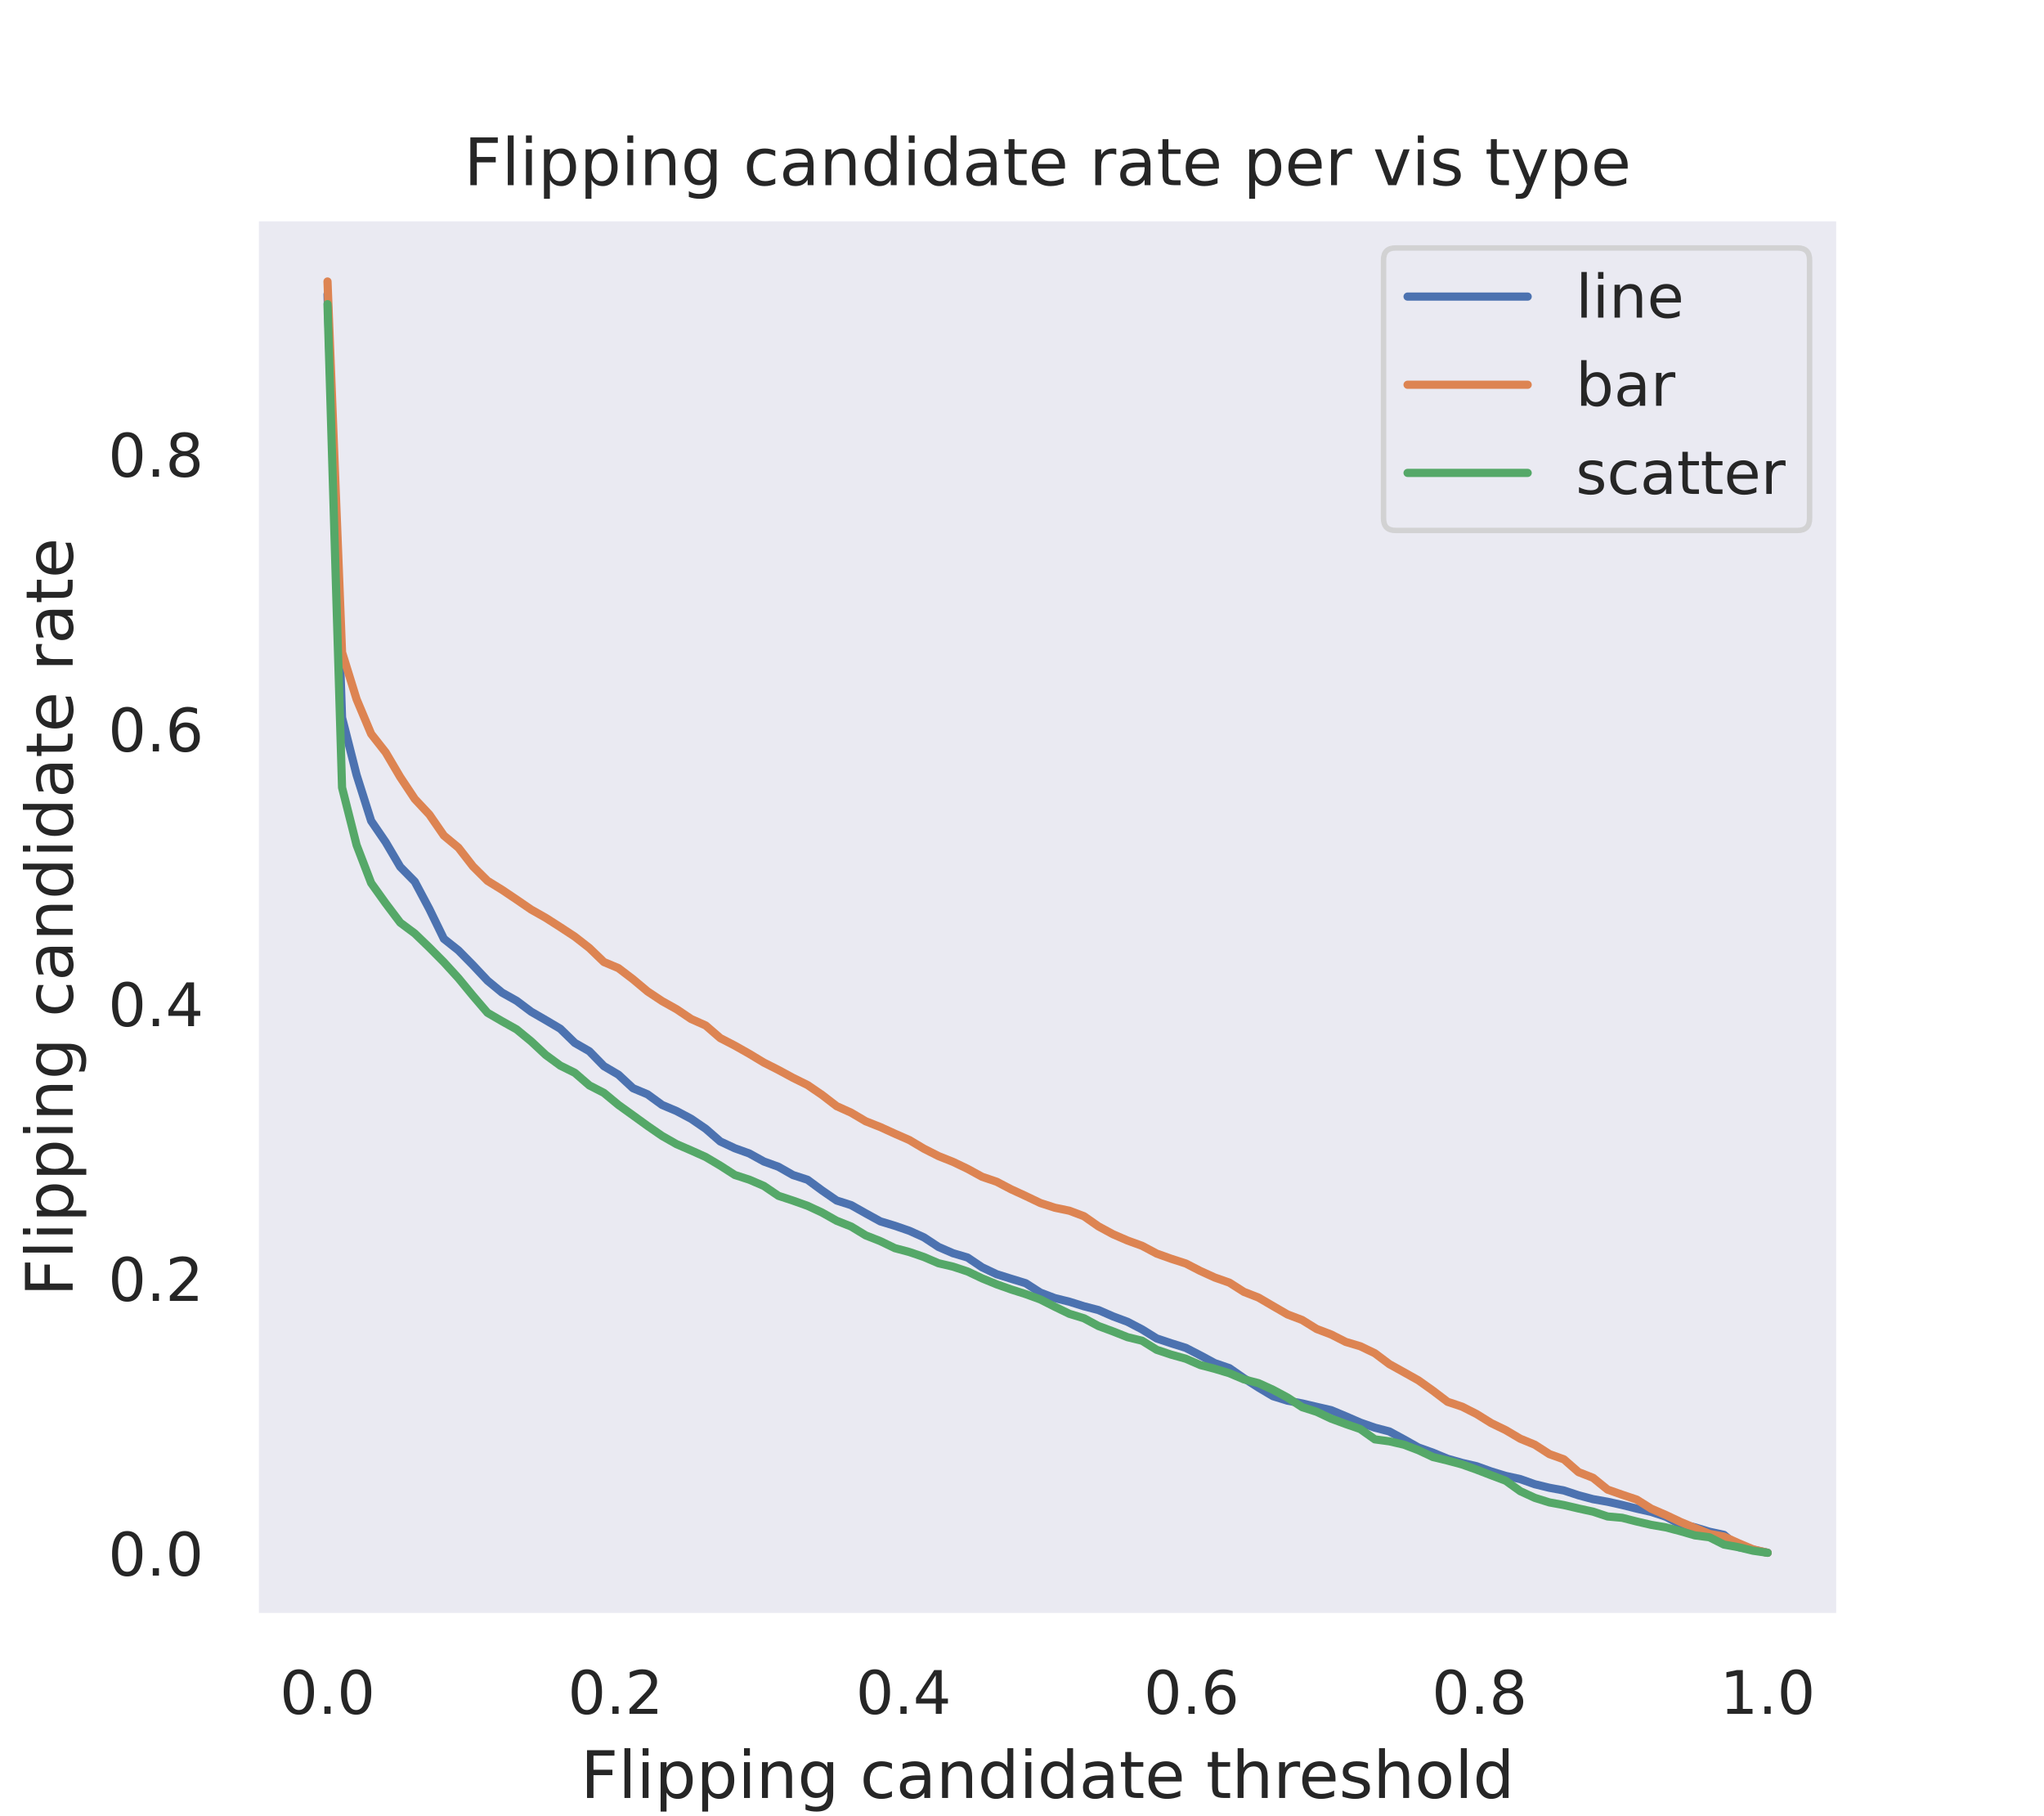 <?xml version="1.0" encoding="utf-8" standalone="no"?>
<!DOCTYPE svg PUBLIC "-//W3C//DTD SVG 1.1//EN"
  "http://www.w3.org/Graphics/SVG/1.1/DTD/svg11.dtd">
<!-- Created with matplotlib (https://matplotlib.org/) -->
<svg height="332.64pt" version="1.1" viewBox="0 0 374.4 332.64" width="374.4pt" xmlns="http://www.w3.org/2000/svg" xmlns:xlink="http://www.w3.org/1999/xlink">
 <defs>
  <style type="text/css">*{stroke-linecap:butt;stroke-linejoin:round;}</style>
 </defs>
 <g id="figure_1">
  <g id="patch_1">
   <path d="M 0 332.64 
L 374.4 332.64 
L 374.4 0 
L 0 0 
z
" style="fill:#ffffff;"/>
  </g>
  <g id="axes_1">
   <g id="patch_2">
    <path d="M 46.8 296.05 
L 336.96 296.05 
L 336.96 39.917 
L 46.8 39.917 
z
" style="fill:#eaeaf2;"/>
   </g>
   <g id="matplotlib.axis_1">
    <g id="xtick_1">
     <g id="text_1">
      <!-- 0.0 -->
      <g style="fill:#262626;" transform="translate(51.242 313.908)scale(0.11 -0.11)">
       <defs>
        <path d="M 31.781 66.406 
Q 24.172 66.406 20.328 58.906 
Q 16.5 51.422 16.5 36.375 
Q 16.5 21.391 20.328 13.891 
Q 24.172 6.391 31.781 6.391 
Q 39.453 6.391 43.281 13.891 
Q 47.125 21.391 47.125 36.375 
Q 47.125 51.422 43.281 58.906 
Q 39.453 66.406 31.781 66.406 
z
M 31.781 74.219 
Q 44.047 74.219 50.516 64.516 
Q 56.984 54.828 56.984 36.375 
Q 56.984 17.969 50.516 8.266 
Q 44.047 -1.422 31.781 -1.422 
Q 19.531 -1.422 13.062 8.266 
Q 6.594 17.969 6.594 36.375 
Q 6.594 54.828 13.062 64.516 
Q 19.531 74.219 31.781 74.219 
z
" id="DejaVuSans-48"/>
        <path d="M 10.688 12.406 
L 21 12.406 
L 21 0 
L 10.688 0 
z
" id="DejaVuSans-46"/>
       </defs>
       <use xlink:href="#DejaVuSans-48"/>
       <use x="63.623" xlink:href="#DejaVuSans-46"/>
       <use x="95.41" xlink:href="#DejaVuSans-48"/>
      </g>
     </g>
    </g>
    <g id="xtick_2">
     <g id="text_2">
      <!-- 0.2 -->
      <g style="fill:#262626;" transform="translate(103.999 313.908)scale(0.11 -0.11)">
       <defs>
        <path d="M 19.188 8.297 
L 53.609 8.297 
L 53.609 0 
L 7.328 0 
L 7.328 8.297 
Q 12.938 14.109 22.625 23.891 
Q 32.328 33.688 34.812 36.531 
Q 39.547 41.844 41.422 45.531 
Q 43.312 49.219 43.312 52.781 
Q 43.312 58.594 39.234 62.25 
Q 35.156 65.922 28.609 65.922 
Q 23.969 65.922 18.812 64.312 
Q 13.672 62.703 7.812 59.422 
L 7.812 69.391 
Q 13.766 71.781 18.938 73 
Q 24.125 74.219 28.422 74.219 
Q 39.75 74.219 46.484 68.547 
Q 53.219 62.891 53.219 53.422 
Q 53.219 48.922 51.531 44.891 
Q 49.859 40.875 45.406 35.406 
Q 44.188 33.984 37.641 27.219 
Q 31.109 20.453 19.188 8.297 
z
" id="DejaVuSans-50"/>
       </defs>
       <use xlink:href="#DejaVuSans-48"/>
       <use x="63.623" xlink:href="#DejaVuSans-46"/>
       <use x="95.41" xlink:href="#DejaVuSans-50"/>
      </g>
     </g>
    </g>
    <g id="xtick_3">
     <g id="text_3">
      <!-- 0.4 -->
      <g style="fill:#262626;" transform="translate(156.755 313.908)scale(0.11 -0.11)">
       <defs>
        <path d="M 37.797 64.312 
L 12.891 25.391 
L 37.797 25.391 
z
M 35.203 72.906 
L 47.609 72.906 
L 47.609 25.391 
L 58.016 25.391 
L 58.016 17.188 
L 47.609 17.188 
L 47.609 0 
L 37.797 0 
L 37.797 17.188 
L 4.891 17.188 
L 4.891 26.703 
z
" id="DejaVuSans-52"/>
       </defs>
       <use xlink:href="#DejaVuSans-48"/>
       <use x="63.623" xlink:href="#DejaVuSans-46"/>
       <use x="95.41" xlink:href="#DejaVuSans-52"/>
      </g>
     </g>
    </g>
    <g id="xtick_4">
     <g id="text_4">
      <!-- 0.6 -->
      <g style="fill:#262626;" transform="translate(209.511 313.908)scale(0.11 -0.11)">
       <defs>
        <path d="M 33.016 40.375 
Q 26.375 40.375 22.484 35.828 
Q 18.609 31.297 18.609 23.391 
Q 18.609 15.531 22.484 10.953 
Q 26.375 6.391 33.016 6.391 
Q 39.656 6.391 43.531 10.953 
Q 47.406 15.531 47.406 23.391 
Q 47.406 31.297 43.531 35.828 
Q 39.656 40.375 33.016 40.375 
z
M 52.594 71.297 
L 52.594 62.312 
Q 48.875 64.062 45.094 64.984 
Q 41.312 65.922 37.594 65.922 
Q 27.828 65.922 22.672 59.328 
Q 17.531 52.734 16.797 39.406 
Q 19.672 43.656 24.016 45.922 
Q 28.375 48.188 33.594 48.188 
Q 44.578 48.188 50.953 41.516 
Q 57.328 34.859 57.328 23.391 
Q 57.328 12.156 50.688 5.359 
Q 44.047 -1.422 33.016 -1.422 
Q 20.359 -1.422 13.672 8.266 
Q 6.984 17.969 6.984 36.375 
Q 6.984 53.656 15.188 63.938 
Q 23.391 74.219 37.203 74.219 
Q 40.922 74.219 44.703 73.484 
Q 48.484 72.75 52.594 71.297 
z
" id="DejaVuSans-54"/>
       </defs>
       <use xlink:href="#DejaVuSans-48"/>
       <use x="63.623" xlink:href="#DejaVuSans-46"/>
       <use x="95.41" xlink:href="#DejaVuSans-54"/>
      </g>
     </g>
    </g>
    <g id="xtick_5">
     <g id="text_5">
      <!-- 0.8 -->
      <g style="fill:#262626;" transform="translate(262.268 313.908)scale(0.11 -0.11)">
       <defs>
        <path d="M 31.781 34.625 
Q 24.75 34.625 20.719 30.859 
Q 16.703 27.094 16.703 20.516 
Q 16.703 13.922 20.719 10.156 
Q 24.75 6.391 31.781 6.391 
Q 38.812 6.391 42.859 10.172 
Q 46.922 13.969 46.922 20.516 
Q 46.922 27.094 42.891 30.859 
Q 38.875 34.625 31.781 34.625 
z
M 21.922 38.812 
Q 15.578 40.375 12.031 44.719 
Q 8.5 49.078 8.5 55.328 
Q 8.5 64.062 14.719 69.141 
Q 20.953 74.219 31.781 74.219 
Q 42.672 74.219 48.875 69.141 
Q 55.078 64.062 55.078 55.328 
Q 55.078 49.078 51.531 44.719 
Q 48 40.375 41.703 38.812 
Q 48.828 37.156 52.797 32.312 
Q 56.781 27.484 56.781 20.516 
Q 56.781 9.906 50.312 4.234 
Q 43.844 -1.422 31.781 -1.422 
Q 19.734 -1.422 13.25 4.234 
Q 6.781 9.906 6.781 20.516 
Q 6.781 27.484 10.781 32.312 
Q 14.797 37.156 21.922 38.812 
z
M 18.312 54.391 
Q 18.312 48.734 21.844 45.562 
Q 25.391 42.391 31.781 42.391 
Q 38.141 42.391 41.719 45.562 
Q 45.312 48.734 45.312 54.391 
Q 45.312 60.062 41.719 63.234 
Q 38.141 66.406 31.781 66.406 
Q 25.391 66.406 21.844 63.234 
Q 18.312 60.062 18.312 54.391 
z
" id="DejaVuSans-56"/>
       </defs>
       <use xlink:href="#DejaVuSans-48"/>
       <use x="63.623" xlink:href="#DejaVuSans-46"/>
       <use x="95.41" xlink:href="#DejaVuSans-56"/>
      </g>
     </g>
    </g>
    <g id="xtick_6">
     <g id="text_6">
      <!-- 1.0 -->
      <g style="fill:#262626;" transform="translate(315.024 313.908)scale(0.11 -0.11)">
       <defs>
        <path d="M 12.406 8.297 
L 28.516 8.297 
L 28.516 63.922 
L 10.984 60.406 
L 10.984 69.391 
L 28.422 72.906 
L 38.281 72.906 
L 38.281 8.297 
L 54.391 8.297 
L 54.391 0 
L 12.406 0 
z
" id="DejaVuSans-49"/>
       </defs>
       <use xlink:href="#DejaVuSans-49"/>
       <use x="63.623" xlink:href="#DejaVuSans-46"/>
       <use x="95.41" xlink:href="#DejaVuSans-48"/>
      </g>
     </g>
    </g>
    <g id="text_7">
     <!-- Flipping candidate threshold -->
     <g style="fill:#262626;" transform="translate(106.347 329.314)scale(0.12 -0.12)">
      <defs>
       <path d="M 9.812 72.906 
L 51.703 72.906 
L 51.703 64.594 
L 19.672 64.594 
L 19.672 43.109 
L 48.578 43.109 
L 48.578 34.812 
L 19.672 34.812 
L 19.672 0 
L 9.812 0 
z
" id="DejaVuSans-70"/>
       <path d="M 9.422 75.984 
L 18.406 75.984 
L 18.406 0 
L 9.422 0 
z
" id="DejaVuSans-108"/>
       <path d="M 9.422 54.688 
L 18.406 54.688 
L 18.406 0 
L 9.422 0 
z
M 9.422 75.984 
L 18.406 75.984 
L 18.406 64.594 
L 9.422 64.594 
z
" id="DejaVuSans-105"/>
       <path d="M 18.109 8.203 
L 18.109 -20.797 
L 9.078 -20.797 
L 9.078 54.688 
L 18.109 54.688 
L 18.109 46.391 
Q 20.953 51.266 25.266 53.625 
Q 29.594 56 35.594 56 
Q 45.562 56 51.781 48.094 
Q 58.016 40.188 58.016 27.297 
Q 58.016 14.406 51.781 6.484 
Q 45.562 -1.422 35.594 -1.422 
Q 29.594 -1.422 25.266 0.953 
Q 20.953 3.328 18.109 8.203 
z
M 48.688 27.297 
Q 48.688 37.203 44.609 42.844 
Q 40.531 48.484 33.406 48.484 
Q 26.266 48.484 22.188 42.844 
Q 18.109 37.203 18.109 27.297 
Q 18.109 17.391 22.188 11.75 
Q 26.266 6.109 33.406 6.109 
Q 40.531 6.109 44.609 11.75 
Q 48.688 17.391 48.688 27.297 
z
" id="DejaVuSans-112"/>
       <path d="M 54.891 33.016 
L 54.891 0 
L 45.906 0 
L 45.906 32.719 
Q 45.906 40.484 42.875 44.328 
Q 39.844 48.188 33.797 48.188 
Q 26.516 48.188 22.312 43.547 
Q 18.109 38.922 18.109 30.906 
L 18.109 0 
L 9.078 0 
L 9.078 54.688 
L 18.109 54.688 
L 18.109 46.188 
Q 21.344 51.125 25.703 53.562 
Q 30.078 56 35.797 56 
Q 45.219 56 50.047 50.172 
Q 54.891 44.344 54.891 33.016 
z
" id="DejaVuSans-110"/>
       <path d="M 45.406 27.984 
Q 45.406 37.75 41.375 43.109 
Q 37.359 48.484 30.078 48.484 
Q 22.859 48.484 18.828 43.109 
Q 14.797 37.75 14.797 27.984 
Q 14.797 18.266 18.828 12.891 
Q 22.859 7.516 30.078 7.516 
Q 37.359 7.516 41.375 12.891 
Q 45.406 18.266 45.406 27.984 
z
M 54.391 6.781 
Q 54.391 -7.172 48.188 -13.984 
Q 42 -20.797 29.203 -20.797 
Q 24.469 -20.797 20.266 -20.094 
Q 16.062 -19.391 12.109 -17.922 
L 12.109 -9.188 
Q 16.062 -11.328 19.922 -12.344 
Q 23.781 -13.375 27.781 -13.375 
Q 36.625 -13.375 41.016 -8.766 
Q 45.406 -4.156 45.406 5.172 
L 45.406 9.625 
Q 42.625 4.781 38.281 2.391 
Q 33.938 0 27.875 0 
Q 17.828 0 11.672 7.656 
Q 5.516 15.328 5.516 27.984 
Q 5.516 40.672 11.672 48.328 
Q 17.828 56 27.875 56 
Q 33.938 56 38.281 53.609 
Q 42.625 51.219 45.406 46.391 
L 45.406 54.688 
L 54.391 54.688 
z
" id="DejaVuSans-103"/>
       <path id="DejaVuSans-32"/>
       <path d="M 48.781 52.594 
L 48.781 44.188 
Q 44.969 46.297 41.141 47.344 
Q 37.312 48.391 33.406 48.391 
Q 24.656 48.391 19.812 42.844 
Q 14.984 37.312 14.984 27.297 
Q 14.984 17.281 19.812 11.734 
Q 24.656 6.203 33.406 6.203 
Q 37.312 6.203 41.141 7.25 
Q 44.969 8.297 48.781 10.406 
L 48.781 2.094 
Q 45.016 0.344 40.984 -0.531 
Q 36.969 -1.422 32.422 -1.422 
Q 20.062 -1.422 12.781 6.344 
Q 5.516 14.109 5.516 27.297 
Q 5.516 40.672 12.859 48.328 
Q 20.219 56 33.016 56 
Q 37.156 56 41.109 55.141 
Q 45.062 54.297 48.781 52.594 
z
" id="DejaVuSans-99"/>
       <path d="M 34.281 27.484 
Q 23.391 27.484 19.188 25 
Q 14.984 22.516 14.984 16.5 
Q 14.984 11.719 18.141 8.906 
Q 21.297 6.109 26.703 6.109 
Q 34.188 6.109 38.703 11.406 
Q 43.219 16.703 43.219 25.484 
L 43.219 27.484 
z
M 52.203 31.203 
L 52.203 0 
L 43.219 0 
L 43.219 8.297 
Q 40.141 3.328 35.547 0.953 
Q 30.953 -1.422 24.312 -1.422 
Q 15.922 -1.422 10.953 3.297 
Q 6 8.016 6 15.922 
Q 6 25.141 12.172 29.828 
Q 18.359 34.516 30.609 34.516 
L 43.219 34.516 
L 43.219 35.406 
Q 43.219 41.609 39.141 45 
Q 35.062 48.391 27.688 48.391 
Q 23 48.391 18.547 47.266 
Q 14.109 46.141 10.016 43.891 
L 10.016 52.203 
Q 14.938 54.109 19.578 55.047 
Q 24.219 56 28.609 56 
Q 40.484 56 46.344 49.844 
Q 52.203 43.703 52.203 31.203 
z
" id="DejaVuSans-97"/>
       <path d="M 45.406 46.391 
L 45.406 75.984 
L 54.391 75.984 
L 54.391 0 
L 45.406 0 
L 45.406 8.203 
Q 42.578 3.328 38.25 0.953 
Q 33.938 -1.422 27.875 -1.422 
Q 17.969 -1.422 11.734 6.484 
Q 5.516 14.406 5.516 27.297 
Q 5.516 40.188 11.734 48.094 
Q 17.969 56 27.875 56 
Q 33.938 56 38.25 53.625 
Q 42.578 51.266 45.406 46.391 
z
M 14.797 27.297 
Q 14.797 17.391 18.875 11.75 
Q 22.953 6.109 30.078 6.109 
Q 37.203 6.109 41.297 11.75 
Q 45.406 17.391 45.406 27.297 
Q 45.406 37.203 41.297 42.844 
Q 37.203 48.484 30.078 48.484 
Q 22.953 48.484 18.875 42.844 
Q 14.797 37.203 14.797 27.297 
z
" id="DejaVuSans-100"/>
       <path d="M 18.312 70.219 
L 18.312 54.688 
L 36.812 54.688 
L 36.812 47.703 
L 18.312 47.703 
L 18.312 18.016 
Q 18.312 11.328 20.141 9.422 
Q 21.969 7.516 27.594 7.516 
L 36.812 7.516 
L 36.812 0 
L 27.594 0 
Q 17.188 0 13.234 3.875 
Q 9.281 7.766 9.281 18.016 
L 9.281 47.703 
L 2.688 47.703 
L 2.688 54.688 
L 9.281 54.688 
L 9.281 70.219 
z
" id="DejaVuSans-116"/>
       <path d="M 56.203 29.594 
L 56.203 25.203 
L 14.891 25.203 
Q 15.484 15.922 20.484 11.062 
Q 25.484 6.203 34.422 6.203 
Q 39.594 6.203 44.453 7.469 
Q 49.312 8.734 54.109 11.281 
L 54.109 2.781 
Q 49.266 0.734 44.188 -0.344 
Q 39.109 -1.422 33.891 -1.422 
Q 20.797 -1.422 13.156 6.188 
Q 5.516 13.812 5.516 26.812 
Q 5.516 40.234 12.766 48.109 
Q 20.016 56 32.328 56 
Q 43.359 56 49.781 48.891 
Q 56.203 41.797 56.203 29.594 
z
M 47.219 32.234 
Q 47.125 39.594 43.094 43.984 
Q 39.062 48.391 32.422 48.391 
Q 24.906 48.391 20.391 44.141 
Q 15.875 39.891 15.188 32.172 
z
" id="DejaVuSans-101"/>
       <path d="M 54.891 33.016 
L 54.891 0 
L 45.906 0 
L 45.906 32.719 
Q 45.906 40.484 42.875 44.328 
Q 39.844 48.188 33.797 48.188 
Q 26.516 48.188 22.312 43.547 
Q 18.109 38.922 18.109 30.906 
L 18.109 0 
L 9.078 0 
L 9.078 75.984 
L 18.109 75.984 
L 18.109 46.188 
Q 21.344 51.125 25.703 53.562 
Q 30.078 56 35.797 56 
Q 45.219 56 50.047 50.172 
Q 54.891 44.344 54.891 33.016 
z
" id="DejaVuSans-104"/>
       <path d="M 41.109 46.297 
Q 39.594 47.172 37.812 47.578 
Q 36.031 48 33.891 48 
Q 26.266 48 22.188 43.047 
Q 18.109 38.094 18.109 28.812 
L 18.109 0 
L 9.078 0 
L 9.078 54.688 
L 18.109 54.688 
L 18.109 46.188 
Q 20.953 51.172 25.484 53.578 
Q 30.031 56 36.531 56 
Q 37.453 56 38.578 55.875 
Q 39.703 55.766 41.062 55.516 
z
" id="DejaVuSans-114"/>
       <path d="M 44.281 53.078 
L 44.281 44.578 
Q 40.484 46.531 36.375 47.5 
Q 32.281 48.484 27.875 48.484 
Q 21.188 48.484 17.844 46.438 
Q 14.5 44.391 14.5 40.281 
Q 14.5 37.156 16.891 35.375 
Q 19.281 33.594 26.516 31.984 
L 29.594 31.297 
Q 39.156 29.25 43.188 25.516 
Q 47.219 21.781 47.219 15.094 
Q 47.219 7.469 41.188 3.016 
Q 35.156 -1.422 24.609 -1.422 
Q 20.219 -1.422 15.453 -0.562 
Q 10.688 0.297 5.422 2 
L 5.422 11.281 
Q 10.406 8.688 15.234 7.391 
Q 20.062 6.109 24.812 6.109 
Q 31.156 6.109 34.562 8.281 
Q 37.984 10.453 37.984 14.406 
Q 37.984 18.062 35.516 20.016 
Q 33.062 21.969 24.703 23.781 
L 21.578 24.516 
Q 13.234 26.266 9.516 29.906 
Q 5.812 33.547 5.812 39.891 
Q 5.812 47.609 11.281 51.797 
Q 16.75 56 26.812 56 
Q 31.781 56 36.172 55.266 
Q 40.578 54.547 44.281 53.078 
z
" id="DejaVuSans-115"/>
       <path d="M 30.609 48.391 
Q 23.391 48.391 19.188 42.75 
Q 14.984 37.109 14.984 27.297 
Q 14.984 17.484 19.156 11.844 
Q 23.344 6.203 30.609 6.203 
Q 37.797 6.203 41.984 11.859 
Q 46.188 17.531 46.188 27.297 
Q 46.188 37.016 41.984 42.703 
Q 37.797 48.391 30.609 48.391 
z
M 30.609 56 
Q 42.328 56 49.016 48.375 
Q 55.719 40.766 55.719 27.297 
Q 55.719 13.875 49.016 6.219 
Q 42.328 -1.422 30.609 -1.422 
Q 18.844 -1.422 12.172 6.219 
Q 5.516 13.875 5.516 27.297 
Q 5.516 40.766 12.172 48.375 
Q 18.844 56 30.609 56 
z
" id="DejaVuSans-111"/>
      </defs>
      <use xlink:href="#DejaVuSans-70"/>
      <use x="57.52" xlink:href="#DejaVuSans-108"/>
      <use x="85.303" xlink:href="#DejaVuSans-105"/>
      <use x="113.086" xlink:href="#DejaVuSans-112"/>
      <use x="176.562" xlink:href="#DejaVuSans-112"/>
      <use x="240.039" xlink:href="#DejaVuSans-105"/>
      <use x="267.822" xlink:href="#DejaVuSans-110"/>
      <use x="331.201" xlink:href="#DejaVuSans-103"/>
      <use x="394.678" xlink:href="#DejaVuSans-32"/>
      <use x="426.465" xlink:href="#DejaVuSans-99"/>
      <use x="481.445" xlink:href="#DejaVuSans-97"/>
      <use x="542.725" xlink:href="#DejaVuSans-110"/>
      <use x="606.104" xlink:href="#DejaVuSans-100"/>
      <use x="669.58" xlink:href="#DejaVuSans-105"/>
      <use x="697.363" xlink:href="#DejaVuSans-100"/>
      <use x="760.84" xlink:href="#DejaVuSans-97"/>
      <use x="822.119" xlink:href="#DejaVuSans-116"/>
      <use x="861.328" xlink:href="#DejaVuSans-101"/>
      <use x="922.852" xlink:href="#DejaVuSans-32"/>
      <use x="954.639" xlink:href="#DejaVuSans-116"/>
      <use x="993.848" xlink:href="#DejaVuSans-104"/>
      <use x="1057.227" xlink:href="#DejaVuSans-114"/>
      <use x="1096.09" xlink:href="#DejaVuSans-101"/>
      <use x="1157.613" xlink:href="#DejaVuSans-115"/>
      <use x="1209.713" xlink:href="#DejaVuSans-104"/>
      <use x="1273.092" xlink:href="#DejaVuSans-111"/>
      <use x="1334.273" xlink:href="#DejaVuSans-108"/>
      <use x="1362.057" xlink:href="#DejaVuSans-100"/>
     </g>
    </g>
   </g>
   <g id="matplotlib.axis_2">
    <g id="ytick_1">
     <g id="text_8">
      <!-- 0.0 -->
      <g style="fill:#262626;" transform="translate(19.807 288.586)scale(0.11 -0.11)">
       <use xlink:href="#DejaVuSans-48"/>
       <use x="63.623" xlink:href="#DejaVuSans-46"/>
       <use x="95.41" xlink:href="#DejaVuSans-48"/>
      </g>
     </g>
    </g>
    <g id="ytick_2">
     <g id="text_9">
      <!-- 0.2 -->
      <g style="fill:#262626;" transform="translate(19.807 238.267)scale(0.11 -0.11)">
       <use xlink:href="#DejaVuSans-48"/>
       <use x="63.623" xlink:href="#DejaVuSans-46"/>
       <use x="95.41" xlink:href="#DejaVuSans-50"/>
      </g>
     </g>
    </g>
    <g id="ytick_3">
     <g id="text_10">
      <!-- 0.4 -->
      <g style="fill:#262626;" transform="translate(19.807 187.948)scale(0.11 -0.11)">
       <use xlink:href="#DejaVuSans-48"/>
       <use x="63.623" xlink:href="#DejaVuSans-46"/>
       <use x="95.41" xlink:href="#DejaVuSans-52"/>
      </g>
     </g>
    </g>
    <g id="ytick_4">
     <g id="text_11">
      <!-- 0.6 -->
      <g style="fill:#262626;" transform="translate(19.807 137.629)scale(0.11 -0.11)">
       <use xlink:href="#DejaVuSans-48"/>
       <use x="63.623" xlink:href="#DejaVuSans-46"/>
       <use x="95.41" xlink:href="#DejaVuSans-54"/>
      </g>
     </g>
    </g>
    <g id="ytick_5">
     <g id="text_12">
      <!-- 0.8 -->
      <g style="fill:#262626;" transform="translate(19.807 87.31)scale(0.11 -0.11)">
       <use xlink:href="#DejaVuSans-48"/>
       <use x="63.623" xlink:href="#DejaVuSans-46"/>
       <use x="95.41" xlink:href="#DejaVuSans-56"/>
      </g>
     </g>
    </g>
    <g id="text_13">
     <!-- Flipping candidate rate -->
     <g style="fill:#262626;" transform="translate(13.311 237.45)rotate(-90)scale(0.12 -0.12)">
      <use xlink:href="#DejaVuSans-70"/>
      <use x="57.52" xlink:href="#DejaVuSans-108"/>
      <use x="85.303" xlink:href="#DejaVuSans-105"/>
      <use x="113.086" xlink:href="#DejaVuSans-112"/>
      <use x="176.562" xlink:href="#DejaVuSans-112"/>
      <use x="240.039" xlink:href="#DejaVuSans-105"/>
      <use x="267.822" xlink:href="#DejaVuSans-110"/>
      <use x="331.201" xlink:href="#DejaVuSans-103"/>
      <use x="394.678" xlink:href="#DejaVuSans-32"/>
      <use x="426.465" xlink:href="#DejaVuSans-99"/>
      <use x="481.445" xlink:href="#DejaVuSans-97"/>
      <use x="542.725" xlink:href="#DejaVuSans-110"/>
      <use x="606.104" xlink:href="#DejaVuSans-100"/>
      <use x="669.58" xlink:href="#DejaVuSans-105"/>
      <use x="697.363" xlink:href="#DejaVuSans-100"/>
      <use x="760.84" xlink:href="#DejaVuSans-97"/>
      <use x="822.119" xlink:href="#DejaVuSans-116"/>
      <use x="861.328" xlink:href="#DejaVuSans-101"/>
      <use x="922.852" xlink:href="#DejaVuSans-32"/>
      <use x="954.639" xlink:href="#DejaVuSans-114"/>
      <use x="995.752" xlink:href="#DejaVuSans-97"/>
      <use x="1057.031" xlink:href="#DejaVuSans-116"/>
      <use x="1096.24" xlink:href="#DejaVuSans-101"/>
     </g>
    </g>
   </g>
   <g id="line2d_1">
    <path clip-path="url(#pbe0456f0b8)" d="M 59.989 53.921 
L 62.654 131.441 
L 65.318 141.946 
L 67.982 150.354 
L 70.647 154.251 
L 73.311 158.77 
L 75.976 161.479 
L 78.64 166.484 
L 81.305 171.953 
L 83.969 174.069 
L 86.634 176.774 
L 89.298 179.613 
L 91.963 181.81 
L 94.627 183.304 
L 97.292 185.301 
L 99.956 186.838 
L 102.62 188.414 
L 105.285 191.014 
L 107.949 192.542 
L 110.614 195.271 
L 113.278 196.838 
L 115.943 199.316 
L 118.607 200.433 
L 121.272 202.377 
L 123.936 203.503 
L 126.601 204.92 
L 129.265 206.746 
L 131.93 209.068 
L 134.594 210.313 
L 137.259 211.271 
L 139.923 212.741 
L 142.587 213.705 
L 145.252 215.221 
L 147.916 216.083 
L 150.581 218.047 
L 153.245 219.883 
L 155.91 220.734 
L 158.574 222.233 
L 161.239 223.7 
L 163.903 224.51 
L 166.568 225.429 
L 169.232 226.632 
L 171.897 228.384 
L 174.561 229.537 
L 177.225 230.325 
L 179.89 232.12 
L 182.554 233.381 
L 185.219 234.216 
L 187.883 235.033 
L 190.548 236.749 
L 193.212 237.761 
L 195.877 238.419 
L 198.541 239.255 
L 201.206 239.948 
L 203.87 241.108 
L 206.535 242.103 
L 209.199 243.494 
L 211.863 245.143 
L 214.528 246.034 
L 217.192 246.866 
L 219.857 248.243 
L 222.521 249.676 
L 225.186 250.586 
L 227.85 252.438 
L 230.515 254.139 
L 233.179 255.724 
L 235.844 256.55 
L 238.508 257.049 
L 241.173 257.674 
L 243.837 258.287 
L 246.501 259.399 
L 249.166 260.56 
L 251.83 261.489 
L 254.495 262.185 
L 257.159 263.631 
L 259.824 265.126 
L 262.488 266.077 
L 265.153 267.182 
L 267.817 267.94 
L 270.482 268.556 
L 273.146 269.514 
L 275.811 270.326 
L 278.475 270.913 
L 281.14 271.855 
L 283.804 272.5 
L 286.468 272.997 
L 289.133 273.875 
L 291.797 274.588 
L 294.462 275.058 
L 297.126 275.651 
L 299.791 276.319 
L 302.455 276.918 
L 305.12 277.797 
L 307.784 279.195 
L 310.449 279.739 
L 313.113 280.55 
L 315.778 281.121 
L 318.442 283.377 
L 321.106 283.831 
L 323.771 284.407 
" style="fill:none;stroke:#4c72b0;stroke-linecap:round;stroke-width:1.5;"/>
   </g>
   <g id="line2d_2">
    <path clip-path="url(#pbe0456f0b8)" d="M 59.989 51.559 
L 62.654 119.48 
L 65.318 128.077 
L 67.982 134.417 
L 70.647 137.811 
L 73.311 142.333 
L 75.976 146.337 
L 78.64 149.182 
L 81.305 153.044 
L 83.969 155.255 
L 86.634 158.685 
L 89.298 161.333 
L 91.963 162.976 
L 94.627 164.77 
L 97.292 166.596 
L 99.956 168.102 
L 102.62 169.805 
L 105.285 171.553 
L 107.949 173.631 
L 110.614 176.204 
L 113.278 177.321 
L 115.943 179.354 
L 118.607 181.585 
L 121.272 183.358 
L 123.936 184.848 
L 126.601 186.641 
L 129.265 187.827 
L 131.93 190.135 
L 134.594 191.513 
L 137.259 193.019 
L 139.923 194.626 
L 142.587 195.972 
L 145.252 197.414 
L 147.916 198.73 
L 150.581 200.548 
L 153.245 202.599 
L 155.91 203.801 
L 158.574 205.374 
L 161.239 206.425 
L 163.903 207.64 
L 166.568 208.81 
L 169.232 210.393 
L 171.897 211.742 
L 174.561 212.805 
L 177.225 214.078 
L 179.89 215.537 
L 182.554 216.443 
L 185.219 217.836 
L 187.883 219.062 
L 190.548 220.338 
L 193.212 221.203 
L 195.877 221.754 
L 198.541 222.757 
L 201.206 224.62 
L 203.87 226.063 
L 206.535 227.216 
L 209.199 228.185 
L 211.863 229.603 
L 214.528 230.556 
L 217.192 231.415 
L 219.857 232.783 
L 222.521 233.994 
L 225.186 234.927 
L 227.85 236.62 
L 230.515 237.66 
L 233.179 239.218 
L 235.844 240.757 
L 238.508 241.766 
L 241.173 243.414 
L 243.837 244.43 
L 246.501 245.784 
L 249.166 246.579 
L 251.83 247.857 
L 254.495 249.856 
L 257.159 251.335 
L 259.824 252.83 
L 262.488 254.727 
L 265.153 256.754 
L 267.817 257.646 
L 270.482 258.997 
L 273.146 260.655 
L 275.811 261.945 
L 278.475 263.516 
L 281.14 264.616 
L 283.804 266.334 
L 286.468 267.294 
L 289.133 269.629 
L 291.797 270.673 
L 294.462 272.836 
L 297.126 273.767 
L 299.791 274.661 
L 302.455 276.329 
L 305.12 277.476 
L 307.784 278.737 
L 310.449 279.856 
L 313.113 280.949 
L 315.778 281.446 
L 318.442 282.648 
L 321.106 283.774 
L 323.771 284.407 
" style="fill:none;stroke:#dd8452;stroke-linecap:round;stroke-width:1.5;"/>
   </g>
   <g id="line2d_3">
    <path clip-path="url(#pbe0456f0b8)" d="M 59.989 55.709 
L 62.654 144.241 
L 65.318 154.783 
L 67.982 161.733 
L 70.647 165.456 
L 73.311 168.989 
L 75.976 170.975 
L 78.64 173.546 
L 81.305 176.235 
L 83.969 179.154 
L 86.634 182.392 
L 89.298 185.501 
L 91.963 187.049 
L 94.627 188.54 
L 97.292 190.73 
L 99.956 193.218 
L 102.62 195.17 
L 105.285 196.492 
L 107.949 198.799 
L 110.614 200.17 
L 113.278 202.373 
L 115.943 204.288 
L 118.607 206.215 
L 121.272 208.053 
L 123.936 209.569 
L 126.601 210.717 
L 129.265 211.915 
L 131.93 213.495 
L 134.594 215.207 
L 137.259 216.072 
L 139.923 217.218 
L 142.587 219.025 
L 145.252 219.904 
L 147.916 220.854 
L 150.581 222.095 
L 153.245 223.593 
L 155.91 224.654 
L 158.574 226.273 
L 161.239 227.32 
L 163.903 228.608 
L 166.568 229.319 
L 169.232 230.232 
L 171.897 231.373 
L 174.561 231.998 
L 177.225 232.881 
L 179.89 234.144 
L 182.554 235.236 
L 185.219 236.181 
L 187.883 237.029 
L 190.548 238.002 
L 193.212 239.346 
L 195.877 240.637 
L 198.541 241.452 
L 201.206 242.875 
L 203.87 243.862 
L 206.535 244.918 
L 209.199 245.57 
L 211.863 247.227 
L 214.528 248.118 
L 217.192 248.861 
L 219.857 250.018 
L 222.521 250.715 
L 225.186 251.519 
L 227.85 252.647 
L 230.515 253.335 
L 233.179 254.549 
L 235.844 255.976 
L 238.508 257.732 
L 241.173 258.585 
L 243.837 259.841 
L 246.501 260.822 
L 249.166 261.743 
L 251.83 263.632 
L 254.495 263.993 
L 257.159 264.608 
L 259.824 265.623 
L 262.488 266.875 
L 265.153 267.515 
L 267.817 268.233 
L 270.482 269.183 
L 273.146 270.21 
L 275.811 271.215 
L 278.475 273.127 
L 281.14 274.349 
L 283.804 275.182 
L 286.468 275.669 
L 289.133 276.293 
L 291.797 276.873 
L 294.462 277.757 
L 297.126 277.997 
L 299.791 278.676 
L 302.455 279.293 
L 305.12 279.75 
L 307.784 280.445 
L 310.449 281.22 
L 313.113 281.563 
L 315.778 282.904 
L 318.442 283.382 
L 321.106 284.029 
L 323.771 284.407 
" style="fill:none;stroke:#55a868;stroke-linecap:round;stroke-width:1.5;"/>
   </g>
   <g id="patch_3">
    <path d="M 46.8 296.05 
L 46.8 39.917 
" style="fill:none;stroke:#ffffff;stroke-linecap:square;stroke-linejoin:miter;stroke-width:1.25;"/>
   </g>
   <g id="patch_4">
    <path d="M 336.96 296.05 
L 336.96 39.917 
" style="fill:none;stroke:#ffffff;stroke-linecap:square;stroke-linejoin:miter;stroke-width:1.25;"/>
   </g>
   <g id="patch_5">
    <path d="M 46.8 296.05 
L 336.96 296.05 
" style="fill:none;stroke:#ffffff;stroke-linecap:square;stroke-linejoin:miter;stroke-width:1.25;"/>
   </g>
   <g id="patch_6">
    <path d="M 46.8 39.917 
L 336.96 39.917 
" style="fill:none;stroke:#ffffff;stroke-linecap:square;stroke-linejoin:miter;stroke-width:1.25;"/>
   </g>
   <g id="text_14">
    <!-- Flipping candidate rate per vis type -->
    <g style="fill:#262626;" transform="translate(84.977 33.917)scale(0.12 -0.12)">
     <defs>
      <path d="M 2.984 54.688 
L 12.5 54.688 
L 29.594 8.797 
L 46.688 54.688 
L 56.203 54.688 
L 35.688 0 
L 23.484 0 
z
" id="DejaVuSans-118"/>
      <path d="M 32.172 -5.078 
Q 28.375 -14.844 24.75 -17.812 
Q 21.141 -20.797 15.094 -20.797 
L 7.906 -20.797 
L 7.906 -13.281 
L 13.188 -13.281 
Q 16.891 -13.281 18.938 -11.516 
Q 21 -9.766 23.484 -3.219 
L 25.094 0.875 
L 2.984 54.688 
L 12.5 54.688 
L 29.594 11.922 
L 46.688 54.688 
L 56.203 54.688 
z
" id="DejaVuSans-121"/>
     </defs>
     <use xlink:href="#DejaVuSans-70"/>
     <use x="57.52" xlink:href="#DejaVuSans-108"/>
     <use x="85.303" xlink:href="#DejaVuSans-105"/>
     <use x="113.086" xlink:href="#DejaVuSans-112"/>
     <use x="176.562" xlink:href="#DejaVuSans-112"/>
     <use x="240.039" xlink:href="#DejaVuSans-105"/>
     <use x="267.822" xlink:href="#DejaVuSans-110"/>
     <use x="331.201" xlink:href="#DejaVuSans-103"/>
     <use x="394.678" xlink:href="#DejaVuSans-32"/>
     <use x="426.465" xlink:href="#DejaVuSans-99"/>
     <use x="481.445" xlink:href="#DejaVuSans-97"/>
     <use x="542.725" xlink:href="#DejaVuSans-110"/>
     <use x="606.104" xlink:href="#DejaVuSans-100"/>
     <use x="669.58" xlink:href="#DejaVuSans-105"/>
     <use x="697.363" xlink:href="#DejaVuSans-100"/>
     <use x="760.84" xlink:href="#DejaVuSans-97"/>
     <use x="822.119" xlink:href="#DejaVuSans-116"/>
     <use x="861.328" xlink:href="#DejaVuSans-101"/>
     <use x="922.852" xlink:href="#DejaVuSans-32"/>
     <use x="954.639" xlink:href="#DejaVuSans-114"/>
     <use x="995.752" xlink:href="#DejaVuSans-97"/>
     <use x="1057.031" xlink:href="#DejaVuSans-116"/>
     <use x="1096.24" xlink:href="#DejaVuSans-101"/>
     <use x="1157.764" xlink:href="#DejaVuSans-32"/>
     <use x="1189.551" xlink:href="#DejaVuSans-112"/>
     <use x="1253.027" xlink:href="#DejaVuSans-101"/>
     <use x="1314.551" xlink:href="#DejaVuSans-114"/>
     <use x="1355.664" xlink:href="#DejaVuSans-32"/>
     <use x="1387.451" xlink:href="#DejaVuSans-118"/>
     <use x="1446.631" xlink:href="#DejaVuSans-105"/>
     <use x="1474.414" xlink:href="#DejaVuSans-115"/>
     <use x="1526.514" xlink:href="#DejaVuSans-32"/>
     <use x="1558.301" xlink:href="#DejaVuSans-116"/>
     <use x="1597.51" xlink:href="#DejaVuSans-121"/>
     <use x="1656.689" xlink:href="#DejaVuSans-112"/>
     <use x="1720.166" xlink:href="#DejaVuSans-101"/>
    </g>
   </g>
   <g id="legend_1">
    <g id="patch_7">
     <path d="M 255.625 97.155 
L 329.26 97.155 
Q 331.46 97.155 331.46 94.955 
L 331.46 47.617 
Q 331.46 45.417 329.26 45.417 
L 255.625 45.417 
Q 253.425 45.417 253.425 47.617 
L 253.425 94.955 
Q 253.425 97.155 255.625 97.155 
z
" style="fill:#eaeaf2;opacity:0.8;stroke:#cccccc;stroke-linejoin:miter;"/>
    </g>
    <g id="line2d_4">
     <path d="M 257.825 54.325 
L 279.825 54.325 
" style="fill:none;stroke:#4c72b0;stroke-linecap:round;stroke-width:1.5;"/>
    </g>
    <g id="line2d_5"/>
    <g id="text_15">
     <!-- line -->
     <g style="fill:#262626;" transform="translate(288.625 58.175)scale(0.11 -0.11)">
      <use xlink:href="#DejaVuSans-108"/>
      <use x="27.783" xlink:href="#DejaVuSans-105"/>
      <use x="55.566" xlink:href="#DejaVuSans-110"/>
      <use x="118.945" xlink:href="#DejaVuSans-101"/>
     </g>
    </g>
    <g id="line2d_6">
     <path d="M 257.825 70.471 
L 279.825 70.471 
" style="fill:none;stroke:#dd8452;stroke-linecap:round;stroke-width:1.5;"/>
    </g>
    <g id="line2d_7"/>
    <g id="text_16">
     <!-- bar -->
     <g style="fill:#262626;" transform="translate(288.625 74.321)scale(0.11 -0.11)">
      <defs>
       <path d="M 48.688 27.297 
Q 48.688 37.203 44.609 42.844 
Q 40.531 48.484 33.406 48.484 
Q 26.266 48.484 22.188 42.844 
Q 18.109 37.203 18.109 27.297 
Q 18.109 17.391 22.188 11.75 
Q 26.266 6.109 33.406 6.109 
Q 40.531 6.109 44.609 11.75 
Q 48.688 17.391 48.688 27.297 
z
M 18.109 46.391 
Q 20.953 51.266 25.266 53.625 
Q 29.594 56 35.594 56 
Q 45.562 56 51.781 48.094 
Q 58.016 40.188 58.016 27.297 
Q 58.016 14.406 51.781 6.484 
Q 45.562 -1.422 35.594 -1.422 
Q 29.594 -1.422 25.266 0.953 
Q 20.953 3.328 18.109 8.203 
L 18.109 0 
L 9.078 0 
L 9.078 75.984 
L 18.109 75.984 
z
" id="DejaVuSans-98"/>
      </defs>
      <use xlink:href="#DejaVuSans-98"/>
      <use x="63.477" xlink:href="#DejaVuSans-97"/>
      <use x="124.756" xlink:href="#DejaVuSans-114"/>
     </g>
    </g>
    <g id="line2d_8">
     <path d="M 257.825 86.617 
L 279.825 86.617 
" style="fill:none;stroke:#55a868;stroke-linecap:round;stroke-width:1.5;"/>
    </g>
    <g id="line2d_9"/>
    <g id="text_17">
     <!-- scatter -->
     <g style="fill:#262626;" transform="translate(288.625 90.467)scale(0.11 -0.11)">
      <use xlink:href="#DejaVuSans-115"/>
      <use x="52.1" xlink:href="#DejaVuSans-99"/>
      <use x="107.08" xlink:href="#DejaVuSans-97"/>
      <use x="168.359" xlink:href="#DejaVuSans-116"/>
      <use x="207.568" xlink:href="#DejaVuSans-116"/>
      <use x="246.777" xlink:href="#DejaVuSans-101"/>
      <use x="308.301" xlink:href="#DejaVuSans-114"/>
     </g>
    </g>
   </g>
  </g>
 </g>
 <defs>
  <clipPath id="pbe0456f0b8">
   <rect height="256.133" width="290.16" x="46.8" y="39.917"/>
  </clipPath>
 </defs>
</svg>
